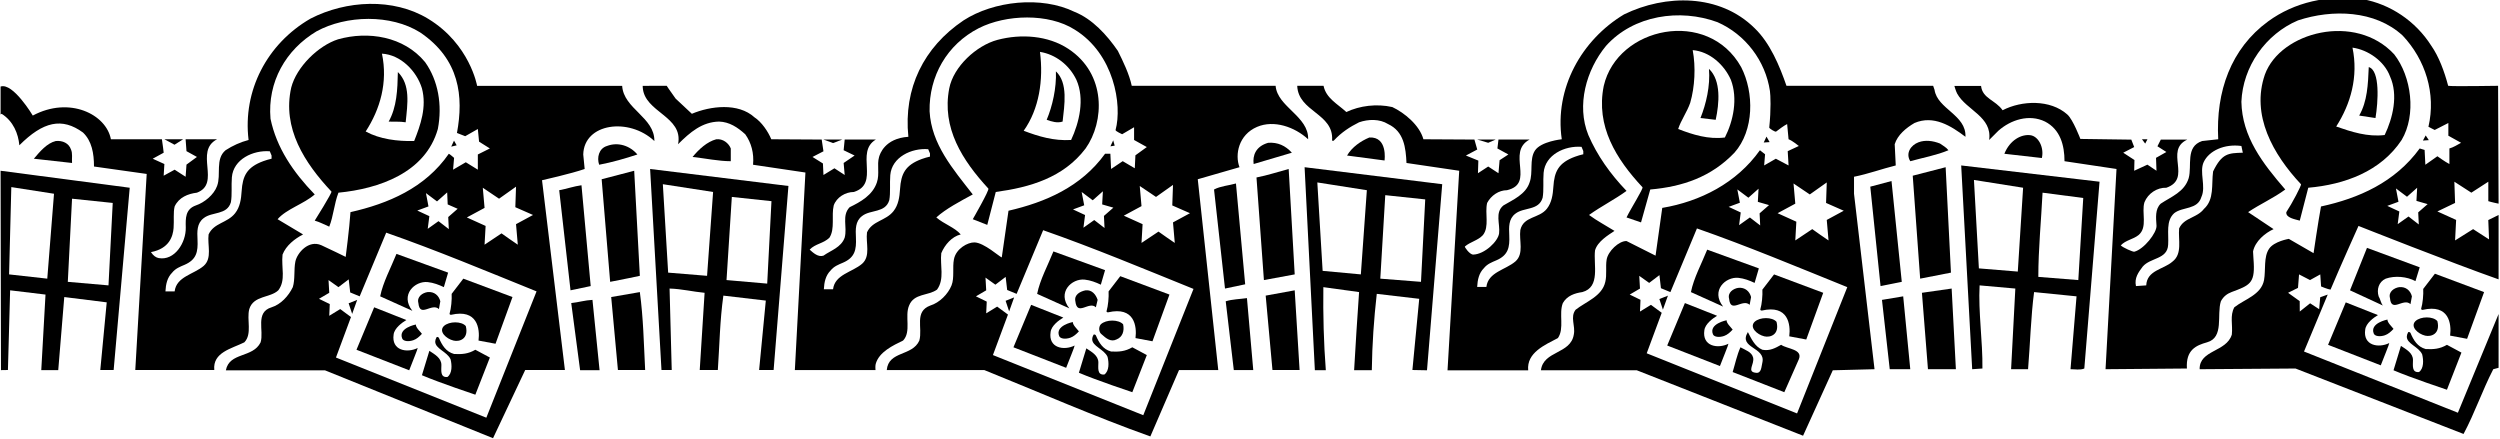 <?xml version="1.0" encoding="UTF-8"?>
<svg xmlns="http://www.w3.org/2000/svg" xmlns:xlink="http://www.w3.org/1999/xlink" width="530pt" height="93pt" viewBox="0 0 530 93" version="1.1">
<g id="surface1">
<path style=" stroke:none;fill-rule:nonzero;fill:rgb(0%,0%,0%);fill-opacity:1;" d="M 151.852 29.523 C 149.898 30.051 148.176 31.625 146.824 33.273 C 149.523 33.574 152.375 34.176 154.926 34.176 L 154.926 31.473 C 154.477 30.348 153.273 29.375 151.852 29.523 "/>
<path style=" stroke:none;fill-rule:nonzero;fill:rgb(0%,0%,0%);fill-opacity:1;" d="M 129.574 62.973 L 131 78.445 L 136.773 78.445 C 136.477 72.672 136.398 67.547 135.648 61.922 L 129.574 62.973 "/>
<path style=" stroke:none;fill-rule:nonzero;fill:rgb(0%,0%,0%);fill-opacity:1;" d="M 140.234 78.445 L 142.406 78.445 L 141.949 61.172 C 144.574 61.25 146.898 61.848 149.375 62.074 L 148.344 78.441 L 152.18 78.441 C 152.555 72.969 152.602 68.074 153.352 62.672 L 162.352 63.723 L 160.934 78.441 L 164.008 78.441 L 167.148 39.426 L 137.824 35.824 Z M 155.148 41.75 L 163.551 42.648 L 162.648 60.125 L 154.023 59.375 Z M 151.176 40.699 L 149.898 58.473 L 141.648 57.797 L 140.523 39.051 L 151.176 40.699 "/>
<path style=" stroke:none;fill-rule:nonzero;fill:rgb(0%,0%,0%);fill-opacity:1;" d="M 121.102 64.25 L 122.984 78.484 L 127.109 78.484 L 125.602 63.574 C 124.023 63.648 122.602 64.098 121.102 64.25 "/>
<path style=" stroke:none;fill-rule:nonzero;fill:rgb(0%,0%,0%);fill-opacity:1;" d="M 134.449 36.199 L 127.551 38 L 129.352 59.75 C 131.449 59.375 135.648 58.473 135.648 58.473 L 134.449 36.199 "/>
<path style=" stroke:none;fill-rule:nonzero;fill:rgb(0%,0%,0%);fill-opacity:1;" d="M 226.699 65.375 C 224.02 61.965 227.234 58.992 229.945 59.277 C 231.156 59.402 232.359 59.863 233.375 60.352 C 233.676 59.301 234.273 57.273 234.273 57.273 L 223.324 53.301 C 222.125 56.301 220.477 59.301 219.875 62.301 L 226.699 65.375 "/>
<path style=" stroke:none;fill-rule:nonzero;fill:rgb(0%,0%,0%);fill-opacity:1;" d="M 234.906 66.215 C 240.52 64.918 241.039 69.168 240.727 71.676 L 244.324 72.352 L 247.926 62.449 L 237.5 58.551 L 235.023 61.773 C 235.09 63.02 234.926 64.84 234.586 65.98 C 234.535 66.145 234.816 66.234 234.906 66.215 "/>
<path style=" stroke:none;fill-rule:nonzero;fill:rgb(0%,0%,0%);fill-opacity:1;" d="M 236.676 71.973 C 237.996 71.461 238.398 70.172 238.102 68.75 C 237.125 67.699 234.5 67.699 233.375 68.75 C 232.852 69.348 232.926 70.473 233.602 70.922 C 234.426 71.672 235.477 72.574 236.676 71.973 "/>
<path style=" stroke:none;fill-rule:nonzero;fill:rgb(0%,0%,0%);fill-opacity:1;" d="M 235.551 74.523 C 233.812 74.059 232.969 72.637 232.328 71.113 C 232.25 70.93 231.902 70.836 231.824 70.969 C 231.641 71.297 231.555 71.59 231.547 71.855 C 231.492 73.406 234.074 74.016 234.801 75.648 C 235.102 76.852 235.176 78.648 234.125 79.398 C 232.551 79.551 232.852 77.977 232.852 76.852 C 232.852 75.352 231.426 74.602 230.301 73.852 L 228.727 79.023 C 232.398 80.602 240.051 83.148 240.051 83.148 L 243.125 75.273 L 240.051 73.625 C 238.52 74.52 237.199 74.602 235.551 74.523 "/>
<path style=" stroke:none;fill-rule:nonzero;fill:rgb(0%,0%,0%);fill-opacity:1;" d="M 262.773 35.449 C 261.758 32.773 262.574 28.574 266.508 26.895 C 270.086 25.371 274.473 26.906 277.324 29.523 C 277.477 24.648 270.805 22.691 270.43 18.191 L 239.93 18.191 C 239.402 15.715 238.102 13.023 236.977 10.773 C 234.648 7.398 231.574 4.023 227.824 2.523 C 220.773 -0.926 210.648 0.199 204.273 4.324 C 195.801 10.023 191.523 18.723 192.574 29 C 187.535 29.336 186.527 32.719 186.363 33.273 C 185.871 34.949 186.52 36.875 185.898 38.676 C 185 41.375 182.449 42.801 180.125 43.926 C 178.398 45.723 179.676 48.125 179.074 50.375 C 178.324 52.473 176.148 53.074 174.574 54.199 C 173.449 54.574 172.398 53.598 171.648 52.922 C 172.852 51.648 174.574 51.648 175.852 50.375 C 177.051 48.5 176.227 45.723 176.75 43.551 C 177.352 41.824 179.227 40.699 181.023 40.699 C 186.648 38.898 181.176 32.285 185.676 29.586 L 179.074 29.586 L 178.852 31.848 L 181.176 32.973 L 178.852 34.551 L 179.074 37.098 L 176.898 35.676 L 174.574 37.098 L 174.461 34.656 L 172.25 33.273 L 174.574 32.074 L 174.199 29.586 L 163.512 29.523 C 162.836 27.875 161.449 25.848 159.949 24.875 C 156.5 21.723 150.574 22.473 146.676 24.125 L 143.227 20.898 C 141.867 19.023 141.344 18.191 141.344 18.191 L 136.25 18.199 C 136.25 18.199 136.254 18.418 136.262 18.527 C 136.59 23.852 144.926 24.617 143.75 30.574 C 146.301 28.023 148.852 25.848 152.449 25.773 C 154.625 25.848 156.352 26.973 158 28.473 C 159.273 30.273 159.875 32.449 159.648 34.926 L 170.75 36.574 L 168.508 78.461 L 185.609 78.461 C 185.609 78.461 185.527 77.629 185.645 77.176 C 186.324 74.617 189.348 73.219 191.449 72.199 C 193.25 70.324 191.75 67.023 192.727 64.773 C 193.773 62.148 196.773 62.75 198.648 61.398 C 200.301 59.148 199.25 56.223 199.551 53.672 C 200.301 51.875 201.801 50.148 203.676 49.699 C 202.398 48.199 200.148 47.523 198.5 46.098 C 200.449 44.301 203.602 42.648 206.227 41.223 C 202.023 35.824 197.449 30.574 197.074 23.598 C 196.926 16.176 200.75 9.426 207.5 5.973 C 213.273 3.051 222.273 2.75 227.824 6.273 C 236.199 11.418 237.938 22.262 236.5 27.562 C 236.434 27.801 237.895 28.457 237.895 28.457 L 240.426 26.973 L 240.426 29.676 L 243.125 31.176 L 240.707 32.926 L 240.574 35.676 L 238.016 34.168 L 235.551 35.824 L 235.398 32.598 L 234.273 32.598 C 229.176 39.648 221.602 42.875 213.801 44.676 L 212.375 54.574 C 211.91 54.461 208.621 51.438 206.586 51.391 C 205.176 51.355 202.691 52.688 202.238 54.953 C 201.887 56.707 202.367 58.898 201.727 60.5 C 200.977 62.375 199.176 64.172 197.227 64.773 C 193.773 66.047 195.648 69.5 194.898 72.199 C 193.398 75.574 188.367 74.336 187.992 78.461 L 208.691 78.461 C 220.242 83.113 232.25 88.398 243.875 92.523 L 249.949 78.457 L 258.273 78.457 L 253.926 38 Z M 197.156 32.527 L 197.156 33.203 C 196.578 33.332 195.988 33.5 195.41 33.711 C 191.863 35.016 191.016 36.895 190.809 40.086 C 190.699 41.785 190.461 43.441 189.43 44.754 C 187.781 46.852 184.93 46.777 183.805 49.254 C 183.508 51.504 184.633 54.277 182.758 55.926 C 180.656 57.727 176.98 58.176 176.605 61.328 L 174.656 61.328 C 174.73 59.828 175.031 58.402 176.082 57.352 C 176.793 56.453 177.77 56.094 178.707 55.691 C 181.246 54.602 181.574 52.934 181.457 50.383 C 181.379 48.648 181.289 46.91 182.758 45.801 C 184.555 44.379 187.707 45.203 188.531 42.426 C 188.816 40.859 188.594 38.914 188.738 37.133 C 189.055 33.297 193.254 31.344 196.781 31.629 Z M 242 43.699 L 241.625 39.426 L 245.074 41.75 L 248.676 39.199 L 248.523 43.551 L 252.273 45.199 L 248.676 47.148 L 249.051 51.5 C 247.852 50.672 246.727 49.922 245.602 49.098 L 242 51.5 L 242.227 47.523 L 238.25 45.723 Z M 229.312 40.699 L 231.66 42.461 L 233.812 40.551 L 233.66 43.336 L 236.035 44.023 L 234.035 45.773 L 234.16 48.336 L 231.977 46.648 L 229.688 48.273 L 230.035 45.586 L 227.477 44.398 L 229.852 43.523 Z M 242.375 88.023 L 210.5 75.273 C 211.398 72.801 213.688 66.688 213.688 66.688 L 211.398 65 L 209.074 66.426 L 209.188 63.938 L 206.898 62.824 L 209.074 61.551 L 208.926 58.852 L 211.023 60.352 L 213.199 58.699 L 213.52 61.473 L 215.523 62.301 L 221.148 48.801 C 231.875 52.551 242.449 56.977 253.023 61.25 L 242.375 88.023 "/>
<path style=" stroke:none;fill-rule:nonzero;fill:rgb(0%,0%,0%);fill-opacity:1;" d="M 222.727 70.398 C 222.875 69.051 224.523 67.852 225.426 67.324 L 218.602 64.625 L 214.852 73.625 L 226.023 77.977 C 226.625 76.398 227.855 73.438 227.824 73.25 C 225.559 74.383 222.215 73.793 222.727 70.398 "/>
<path style=" stroke:none;fill-rule:nonzero;fill:rgb(0%,0%,0%);fill-opacity:1;" d="M 123.273 39.273 C 121.625 39.5 120.199 40.023 118.551 40.324 L 120.949 61.547 L 125.227 60.648 L 123.273 39.273 "/>
<path style=" stroke:none;fill-rule:nonzero;fill:rgb(0%,0%,0%);fill-opacity:1;" d="M 213.188 63.77 L 213.938 66.02 L 215 63.051 L 213.188 63.77 "/>
<path style=" stroke:none;fill-rule:nonzero;fill:rgb(0%,0%,0%);fill-opacity:1;" d="M 232.324 65.148 L 232.699 63.574 C 232.324 62.449 231.5 61.398 230.148 61.547 C 229.023 61.773 227.676 62.449 227.977 63.875 C 228.352 67.172 230.898 63.723 232.324 65.148 "/>
<path style=" stroke:none;fill-rule:nonzero;fill:rgb(0%,0%,0%);fill-opacity:1;" d="M 227.438 68.27 C 227.438 68.27 223.625 69.008 224.547 71.246 C 224.785 71.836 225.887 71.949 226.906 71.598 C 227.598 71.359 228.176 70.844 228.727 70.25 C 228.273 69.648 227.438 68.945 227.438 68.27 "/>
<path style=" stroke:none;fill-rule:nonzero;fill:rgb(0%,0%,0%);fill-opacity:1;" d="M 96.273 75.047 C 94.539 74.582 93.695 73.16 93.051 71.641 C 92.973 71.453 92.625 71.359 92.551 71.492 C 92.367 71.824 92.281 72.113 92.27 72.379 C 92.215 73.934 94.797 74.539 95.523 76.172 C 95.824 77.375 95.898 79.172 94.848 79.922 C 93.273 80.074 93.574 78.5 93.574 77.375 C 93.574 75.875 92.148 75.125 91.023 74.375 L 89.449 79.547 C 93.125 81.125 100.773 83.676 100.773 83.676 L 103.852 75.797 L 100.773 74.148 C 99.246 75.047 97.926 75.125 96.273 75.047 "/>
<path style=" stroke:none;fill-rule:nonzero;fill:rgb(0%,0%,0%);fill-opacity:1;" d="M 15.051 31.699 C 14.598 30.348 13.25 29.75 11.824 29.898 C 9.949 30.348 8.449 32.148 7.176 33.648 L 15.273 34.551 C 15.199 33.574 15.426 32.523 15.051 31.699 "/>
<path style=" stroke:none;fill-rule:nonzero;fill:rgb(0%,0%,0%);fill-opacity:1;" d="M 73.91 64.297 L 74.66 66.547 L 75.723 63.574 L 73.91 64.297 "/>
<path style=" stroke:none;fill-rule:nonzero;fill:rgb(0%,0%,0%);fill-opacity:1;" d="M 0.207 78.465 L 1.68 78.441 L 2.148 61.547 L 9.648 62.449 L 8.75 78.465 L 12.348 78.465 L 13.625 62.973 L 22.625 64.098 L 21.262 78.441 L 24.094 78.441 L 27.5 39.801 L 0.125 36.199 Z M 15.273 42.125 L 23.898 43.023 L 23 60.5 L 14.375 59.75 Z M 2.398 39.664 L 11.449 41.074 L 10.023 59.074 L 1.926 58.172 L 2.398 39.664 "/>
<path style=" stroke:none;fill-rule:nonzero;fill:rgb(0%,0%,0%);fill-opacity:1;" d="M 128.676 30.949 C 126.949 31.473 126.5 33.426 127.023 34.926 C 129.801 34.398 132.648 33.574 135.125 32.75 C 133.551 30.875 131 30.051 128.676 30.949 "/>
<path style=" stroke:none;fill-rule:nonzero;fill:rgb(0%,0%,0%);fill-opacity:1;" d="M 178.551 29.586 L 174.574 29.586 L 176.617 30.332 L 178.551 29.586 "/>
<path style=" stroke:none;fill-rule:nonzero;fill:rgb(0%,0%,0%);fill-opacity:1;" d="M 317.074 29.586 L 313.176 29.586 L 315.5 30.273 L 317.074 29.586 "/>
<path style=" stroke:none;fill-rule:nonzero;fill:rgb(0%,0%,0%);fill-opacity:1;" d="M 455.262 29.523 L 454.094 29.523 L 454.781 30.441 L 455.262 29.523 "/>
<path style=" stroke:none;fill-rule:nonzero;fill:rgb(0%,0%,0%);fill-opacity:1;" d="M 38.824 29.523 L 34.848 29.523 L 36.996 30.684 L 38.824 29.523 "/>
<path style=" stroke:none;fill-rule:nonzero;fill:rgb(0%,0%,0%);fill-opacity:1;" d="M 83.449 70.922 C 83.598 69.574 85.25 68.375 86.148 67.848 L 79.324 65.148 L 75.574 74.148 L 86.75 78.5 C 87.348 76.922 88.578 73.961 88.551 73.773 C 86.285 74.906 82.941 74.316 83.449 70.922 "/>
<path style=" stroke:none;fill-rule:nonzero;fill:rgb(0%,0%,0%);fill-opacity:1;" d="M 82.398 25.773 C 83.598 25.848 84.66 25.711 86 25.926 C 86.41 21.961 87.051 17.973 84.348 15.273 C 84.273 19.023 84.125 22.699 82.398 25.773 "/>
<path style=" stroke:none;fill-rule:nonzero;fill:rgb(0%,0%,0%);fill-opacity:1;" d="M 123.949 35.824 L 123.648 32.75 C 123.812 26.105 133.348 24.828 138.727 29.898 C 138.801 24.875 132.199 23.074 131.898 18.199 L 101.148 18.199 C 101.148 18.199 99.613 9.367 90.793 3.996 C 83.379 -0.516 73.379 0.059 65.824 3.949 C 56.598 9.273 51.426 19.25 52.699 29.676 C 50.973 30.125 49.324 30.875 47.824 31.848 C 45.574 33.723 46.926 37.023 46.023 39.426 C 45.348 41.301 43.324 42.949 41.523 43.551 C 39.285 44.34 39.336 46.262 39.383 48.215 C 39.465 51.477 36.988 55.309 33.656 54.715 C 33.082 54.613 32.523 54.238 32 53.449 C 35.91 52.711 36.664 50.074 36.801 48.348 C 36.926 46.773 36.703 45.027 37.023 43.773 C 37.926 41.824 39.875 41.074 41.75 40.848 C 46.926 38.898 41.074 32.074 46.023 29.523 L 39.348 29.523 L 39.535 32.047 L 41.75 33.273 L 39.535 34.898 L 39.348 37.473 L 37.023 35.973 L 34.699 37.25 L 34.848 34.773 L 32.375 33.648 L 34.699 32.375 C 34.699 32.375 34.473 30.348 34.324 29.523 L 23.512 29.523 C 22.52 24.223 14.719 20.344 6.949 24.5 C 6.949 24.5 2.75 17.449 0.125 18.348 L 0.125 24.273 L 0.348 24.125 C 2.824 25.699 3.875 28.324 4.102 30.801 C 9.145 25.754 13.145 24.844 17.598 28.098 C 19.473 29.898 19.926 32.523 19.926 35.301 L 31.098 36.875 L 28.68 78.441 L 45.43 78.441 C 45.055 74.691 49.098 73.922 51.801 72.574 C 53.523 70.773 52.25 67.773 52.848 65.523 C 53.75 62.598 57.273 63.199 59 61.547 C 60.648 59.375 59.598 56.75 59.898 53.973 C 60.648 52.023 62.523 50.598 64.25 49.699 L 58.848 46.473 C 60.723 44.301 64.398 43.25 66.723 41.223 C 62.148 36.5 58.625 31.324 57.348 25.176 C 56.676 17.375 60.574 10.551 67.098 6.648 C 73.398 3.199 82.848 2.973 89.074 6.875 C 97.469 12.555 98.312 20.461 96.875 28.188 L 98.625 28.875 L 101.301 27.348 L 101.562 30.031 L 103.852 31.473 L 101.301 32.75 L 101.301 35.973 L 98.75 34.398 L 96.051 35.973 L 96.266 33.469 C 96.266 33.469 95.312 32.625 95.148 32.598 C 90.125 39.875 82.25 43.176 74.301 44.973 C 74.074 48.426 73.285 54.461 73.285 54.461 C 73.285 54.461 69.703 52.695 68.133 51.992 C 65.414 50.777 62.988 53.633 62.617 55.453 C 62.27 57.168 62.59 59.242 62.074 60.875 C 61.176 62.75 59.523 64.547 57.574 65.148 C 54.051 66.199 56 70.098 55.25 72.574 C 53.598 75.949 48.633 74.605 47.883 78.504 L 68.883 78.504 L 104.523 92.898 L 111.344 78.441 L 119.762 78.441 L 114.91 38.211 C 114.91 38.211 121.176 36.801 123.949 35.824 Z M 57.574 32.973 L 57.574 33.648 C 56.996 33.781 56.406 33.949 55.832 34.16 C 52.281 35.461 51.434 37.344 51.227 40.531 C 51.121 42.23 50.879 43.891 49.848 45.199 C 48.199 47.301 45.348 47.223 44.223 49.699 C 43.926 51.949 45.051 54.723 43.176 56.375 C 41.074 58.172 37.398 58.625 37.023 61.773 L 35.074 61.773 C 35.148 60.273 35.449 58.848 36.5 57.797 C 37.211 56.898 38.188 56.543 39.125 56.141 C 41.664 55.047 41.992 53.383 41.875 50.832 C 41.793 49.098 41.711 47.359 43.176 46.25 C 44.973 44.824 48.125 45.648 48.949 42.875 C 49.234 41.305 49.012 39.363 49.156 37.582 C 49.473 33.746 53.672 31.793 57.199 32.074 Z M 102.727 44.074 L 102.352 39.801 L 105.801 42.125 L 109.398 39.574 L 109.25 43.926 L 113 45.574 L 109.398 47.523 L 109.773 51.875 C 108.574 51.047 107.449 50.297 106.324 49.473 L 102.727 51.875 L 102.949 47.898 L 98.973 46.098 Z M 90.301 40.938 L 92.648 42.699 L 94.801 40.789 L 94.91 43.336 L 97.023 44.262 L 95.023 46.012 L 95.148 48.574 L 92.961 46.887 L 90.676 48.512 L 91.023 45.824 L 88.461 44.637 L 90.836 43.762 Z M 103.102 88.551 L 71.223 75.797 C 72.125 73.324 74.41 67.211 74.41 67.211 L 72.125 65.523 L 69.801 66.949 L 69.91 64.461 L 67.625 63.348 L 69.801 62.074 L 69.648 59.375 L 71.75 60.875 L 73.926 59.223 L 74.242 61.996 L 76.25 62.824 L 81.875 49.324 C 92.598 53.074 103.176 57.5 113.75 61.773 L 103.102 88.551 "/>
<path style=" stroke:none;fill-rule:nonzero;fill:rgb(0%,0%,0%);fill-opacity:1;" d="M 96.25 29.812 L 95.66 31.086 L 96.812 30.812 L 96.25 29.812 "/>
<path style=" stroke:none;fill-rule:nonzero;fill:rgb(0%,0%,0%);fill-opacity:1;" d="M 71.75 40.848 C 80.301 40.023 90.199 36.648 92.824 27.348 C 93.801 22.25 92.898 17.074 90.125 13.176 C 85.625 7.699 78.035 6.535 71.66 8.336 C 67.461 9.688 62.871 14.195 61.746 18.547 C 59.785 27.176 64.59 34.574 70.266 40.613 C 70.461 40.816 66.723 46.773 66.723 46.773 C 67.773 47.074 68.75 47.598 69.801 48.051 C 70.699 45.801 70.848 43.176 71.75 40.848 Z M 80.973 11.375 C 84.949 11.598 88.324 15.051 89.449 18.723 C 90.5 22.699 89.148 26.523 87.801 29.898 C 84.273 29.973 80.523 29.523 77.523 27.875 C 80.598 23.148 82.25 17.449 80.973 11.375 "/>
<path style=" stroke:none;fill-rule:nonzero;fill:rgb(0%,0%,0%);fill-opacity:1;" d="M 88.16 68.797 C 88.16 68.797 84.352 69.531 85.27 71.77 C 85.512 72.359 86.613 72.477 87.633 72.121 C 88.324 71.883 88.898 71.371 89.449 70.773 C 89 70.172 88.16 69.469 88.16 68.797 "/>
<path style=" stroke:none;fill-rule:nonzero;fill:rgb(0%,0%,0%);fill-opacity:1;" d="M 93.051 65.523 L 93.348 63.875 C 93.051 62.672 92.074 61.773 90.648 61.922 C 89.598 62.074 88.324 62.898 88.699 64.25 C 89 67.473 91.551 64.098 93.051 65.523 "/>
<path style=" stroke:none;fill-rule:nonzero;fill:rgb(0%,0%,0%);fill-opacity:1;" d="M 221.898 25.398 C 222.949 25.773 224.148 26.148 225.273 25.773 C 225.648 22.324 226.477 17.598 223.852 15.125 C 224 18.648 223.102 22.551 221.898 25.398 "/>
<path style=" stroke:none;fill-rule:nonzero;fill:rgb(0%,0%,0%);fill-opacity:1;" d="M 98.75 69.125 C 97.848 68.074 95.223 68.074 94.098 69.125 C 92.941 70.281 94.594 71.832 96.164 72.207 C 97.422 72.508 99.43 71.844 98.75 69.125 "/>
<path style=" stroke:none;fill-rule:nonzero;fill:rgb(0%,0%,0%);fill-opacity:1;" d="M 87.426 65.898 C 84.742 62.488 87.961 59.516 90.668 59.801 C 91.883 59.926 93.082 60.387 94.098 60.875 C 94.398 59.824 95 57.797 95 57.797 L 84.051 53.824 C 82.848 56.824 81.199 59.824 80.598 62.824 L 87.426 65.898 "/>
<path style=" stroke:none;fill-rule:nonzero;fill:rgb(0%,0%,0%);fill-opacity:1;" d="M 95.629 66.738 C 101.242 65.441 101.762 69.695 101.449 72.199 L 105.051 72.875 L 108.648 62.973 L 98.223 59.074 L 95.75 62.297 C 95.816 63.547 95.652 65.363 95.309 66.504 C 95.258 66.668 95.543 66.758 95.629 66.738 "/>
<path style=" stroke:none;fill-rule:nonzero;fill:rgb(0%,0%,0%);fill-opacity:1;" d="M 351.785 63.395 L 352.535 65.645 L 353.602 62.676 L 351.785 63.395 "/>
<path style=" stroke:none;fill-rule:nonzero;fill:rgb(0%,0%,0%);fill-opacity:1;" d="M 418.102 78.273 L 420.273 78.125 C 420.352 72.348 419.375 66.125 419.676 60.5 L 427.25 61.172 L 426.352 78.273 L 429.949 78.273 C 430.398 72.875 430.551 67.023 431.227 61.922 L 440.227 62.824 L 438.949 78.273 C 439.926 78.273 440.977 78.5 441.875 78.125 L 445.102 38.523 L 415.773 35.074 Z M 433.023 40.848 L 441.648 41.973 L 440.602 59.375 L 432.125 58.699 C 432.125 52.848 432.727 46.773 433.023 40.848 Z M 428.898 39.801 L 427.773 57.574 L 419.523 56.898 L 418.477 38.148 L 428.898 39.801 "/>
<path style=" stroke:none;fill-rule:nonzero;fill:rgb(0%,0%,0%);fill-opacity:1;" d="M 527.676 50.75 L 524.301 48.574 L 520.477 50.973 L 520.699 46.625 L 516.727 44.824 L 520.477 43.023 L 520.324 38.523 L 523.926 40.848 L 527.523 38.523 L 527.523 42.648 C 528.199 42.875 529.699 43.176 529.699 43.176 L 529.594 18.191 C 529.594 18.191 519.75 18.352 519.012 18.191 C 518.199 15.109 517.023 11.973 515.449 9.723 C 512.074 4.398 506.676 0.875 500.898 -0.176 C 493.492 -1.145 486.395 0.48 480.863 4.52 C 472.949 10.297 469.727 19.387 470.262 29.523 L 466.852 29.898 C 463.25 31.098 464.75 35.074 464 37.773 C 463.102 40.699 460.324 41.676 458.074 43.176 C 456.84 44.355 457.074 46.168 457.18 47.855 C 457.27 49.34 454.508 52.855 452.477 53.363 C 452.188 53.438 450.086 52.508 449.602 52.023 C 450.648 50.898 452.227 50.75 453.352 49.848 C 455.375 48.199 453.949 45.051 454.625 42.875 C 455.375 41 457.324 39.723 459.273 39.801 C 464.824 37.848 458.742 31.93 463.691 29.602 L 458.09 29.602 L 457.375 31.012 L 459.273 32.223 L 457.078 33.461 L 457.176 36.199 L 455.25 34.906 L 452.449 36.199 L 452.504 33.926 L 450.125 32.375 L 452.449 31.176 L 451.84 29.602 L 441.039 29.453 C 441.039 29.453 439.477 25.324 438.273 24.273 C 434.676 21.051 428.602 21.273 424.551 23.375 C 423.051 21.199 420.281 20.914 419.984 18.215 L 414.328 18.215 C 414.328 18.215 414.633 19.332 414.938 19.879 C 416.898 23.379 422.395 24.738 421.699 29.676 L 423.648 27.723 C 426.273 25.398 430.176 24.125 433.551 25.773 C 436.773 27.426 437.676 30.801 437.676 34.176 L 448.699 35.824 L 446.375 78.273 L 463.625 78.125 C 463.367 74.168 465.586 73.215 467.895 72.57 C 471.562 71.543 469.91 66.754 470.824 63.875 C 471.367 62.832 472.188 62.254 473.117 61.906 C 476.871 60.508 478.016 60.086 477.797 55.801 C 477.754 54.93 477.672 54.066 477.648 53.297 C 478.102 51.125 480.199 49.398 482 48.574 L 476.602 44.973 C 479.148 43.25 481.926 42.051 484.477 40.176 C 479.676 34.625 475.324 29 475.176 21.574 C 475.477 14.148 480.273 7.25 487.176 4.324 C 494.449 1.926 503.523 2.148 509.375 7.551 C 514.176 12.648 516.477 19.828 514.828 26.879 L 516.156 27.555 L 519.051 26.074 L 519.051 28.773 L 521.75 30.273 C 520.926 30.723 520.102 31.25 519.273 31.473 L 519.273 34.773 C 518.375 34.324 516.727 33.125 516.727 33.125 L 514.176 34.926 L 514.016 31.789 L 512.977 31.473 C 507.727 38.676 500 42.051 492.051 43.773 C 491.449 47 490.477 53.672 490.477 53.672 L 485.23 50.641 C 485.23 50.641 482.121 51.152 481.055 52.723 C 479.848 54.496 480.363 57.207 479.977 59.375 C 479.375 62.523 475.852 63.422 473.676 65.148 C 472.699 66.949 473.375 68.824 473.148 70.922 C 472.023 74.672 466.25 74.148 466.324 78.273 L 486.648 78.125 L 522.273 92 C 524.676 87.5 526.25 82.773 528.574 78.273 L 529.699 77.973 L 529.699 66.574 L 521.074 87.5 L 488.449 74.523 L 493.477 62.449 L 491.887 63.016 L 491.66 65.547 L 489.746 64.297 L 487.551 66.047 L 487.539 63.844 L 485.074 62.074 L 487.176 61.023 L 487.398 58.172 L 489.727 59.375 L 491.898 58.172 L 492.07 60.727 C 492.07 60.727 493.512 61.344 494.074 61.398 C 495.949 56.898 500 47.898 500 47.898 C 500 47.898 519.875 55.773 529.699 59.223 L 529.699 45.574 L 527.516 46.652 Z M 475.477 32.375 C 472.41 32.461 471.055 32.477 469.176 36.348 C 468.801 39.125 469.477 42.273 467.227 44.301 C 465.727 46.25 463.023 46.098 461.977 48.426 C 461.75 50.824 462.727 53.824 460.551 55.473 C 458.676 57.125 455.148 57.273 455 60.5 L 452.824 60.648 C 452.449 58.922 453.352 57.723 454.25 56.523 C 455.898 54.574 459.5 55.023 459.648 51.875 C 459.801 49.473 459.125 46.848 460.926 45.199 C 462.727 43.773 465.875 44.523 466.699 41.75 C 467.719 39.535 466.203 36.461 467.188 34.355 C 468.316 31.945 471.594 30.453 475.176 30.949 Z M 512.785 47.586 L 510.602 45.898 L 508.312 47.523 L 508.66 44.836 L 506.102 43.648 L 508.477 42.773 L 507.938 39.949 L 510.285 41.711 L 512.438 39.801 L 512.285 42.586 L 514.66 43.273 L 512.66 45.023 L 512.785 47.586 "/>
<path style=" stroke:none;fill-rule:nonzero;fill:rgb(0%,0%,0%);fill-opacity:1;" d="M 430.449 28.664 C 428.57 28.41 426.102 29.66 424.926 32.598 L 432.875 33.5 C 433.391 31.262 432.145 28.895 430.449 28.664 "/>
<path style=" stroke:none;fill-rule:nonzero;fill:rgb(0%,0%,0%);fill-opacity:1;" d="M 411.273 30.426 C 409.773 29.836 408.152 29.629 406.723 30.164 C 405.102 30.77 403.93 32.473 404.977 34.176 C 407.676 33.426 410.602 32.898 413.074 31.848 C 412.551 31.176 411.875 30.875 411.273 30.426 "/>
<path style=" stroke:none;fill-rule:nonzero;fill:rgb(0%,0%,0%);fill-opacity:1;" d="M 398.977 63.574 L 400.625 78.273 C 401.824 78.273 403.477 78.273 404.977 78.273 L 403.477 62.824 L 398.977 63.574 "/>
<path style=" stroke:none;fill-rule:nonzero;fill:rgb(0%,0%,0%);fill-opacity:1;" d="M 412.477 35.449 C 410.148 36.051 405.5 37.25 405.5 37.25 C 405.5 37.25 406.551 51.797 407.074 59.074 L 413.602 57.797 L 412.477 35.449 "/>
<path style=" stroke:none;fill-rule:nonzero;fill:rgb(0%,0%,0%);fill-opacity:1;" d="M 407.449 62.074 L 408.727 78.273 L 414.648 78.273 L 413.75 61.172 L 407.449 62.074 "/>
<path style=" stroke:none;fill-rule:nonzero;fill:rgb(0%,0%,0%);fill-opacity:1;" d="M 526.625 61.926 L 516.199 58.027 L 513.723 61.25 C 513.789 62.496 513.625 64.316 513.281 65.457 C 513.234 65.621 513.516 65.711 513.605 65.691 C 519.219 64.395 519.738 68.645 519.426 71.152 L 523.023 71.828 L 526.625 61.926 "/>
<path style=" stroke:none;fill-rule:nonzero;fill:rgb(0%,0%,0%);fill-opacity:1;" d="M 498.199 61.547 L 505.176 64.773 C 504.727 64.25 504.648 63.422 504.273 62.824 C 503.824 61.398 504.273 59.75 505.773 59.074 C 507.727 58.398 510.273 58.625 512.074 59.598 L 512.977 56.672 L 501.801 52.547 L 498.199 61.547 "/>
<path style=" stroke:none;fill-rule:nonzero;fill:rgb(0%,0%,0%);fill-opacity:1;" d="M 401 38.375 L 396.5 39.574 L 398.676 60.648 L 403.176 59.75 L 401 38.375 "/>
<path style=" stroke:none;fill-rule:nonzero;fill:rgb(0%,0%,0%);fill-opacity:1;" d="M 487.551 46.773 L 489.352 39.801 C 497.074 39.125 504.727 36.348 509.148 29.676 C 512.301 24.348 511.25 16.25 507.574 11.523 C 499.363 2.629 483.465 6.742 480.16 15.797 C 477.172 24.41 481.887 32.742 487.809 39.059 C 487.973 39.23 485.898 43.176 484.699 44.973 C 484.551 46.176 486.5 46.473 487.551 46.773 Z M 498.727 10.098 C 502.023 10.551 505.477 12.949 506.676 16.176 C 508.477 20.148 507.273 25.023 505.551 28.625 C 501.949 29.074 498.5 27.949 495.273 26.824 C 498.352 22.023 500 16.25 498.727 10.098 "/>
<path style=" stroke:none;fill-rule:nonzero;fill:rgb(0%,0%,0%);fill-opacity:1;" d="M 514.246 28.711 L 513.66 29.797 L 514.91 29.711 L 514.246 28.711 "/>
<path style=" stroke:none;fill-rule:nonzero;fill:rgb(0%,0%,0%);fill-opacity:1;" d="M 502.176 14.223 C 502.023 17.898 501.875 21.5 500.148 24.5 L 503.602 25.023 C 504.164 21.645 504.609 14.918 502.176 14.223 "/>
<path style=" stroke:none;fill-rule:nonzero;fill:rgb(0%,0%,0%);fill-opacity:1;" d="M 514.137 71.156 C 515.398 71.457 517.402 70.793 516.723 68.078 C 515.824 67.027 513.199 67.027 512.074 68.078 C 510.914 69.234 512.566 70.781 514.137 71.156 "/>
<path style=" stroke:none;fill-rule:nonzero;fill:rgb(0%,0%,0%);fill-opacity:1;" d="M 508.625 60.875 C 507.574 61.027 506.301 61.852 506.676 63.203 C 506.973 66.426 509.523 63.051 511.023 64.477 L 511.324 62.828 C 511.023 61.625 510.051 60.727 508.625 60.875 "/>
<path style=" stroke:none;fill-rule:nonzero;fill:rgb(0%,0%,0%);fill-opacity:1;" d="M 507.426 69.727 C 506.973 69.125 506.137 68.422 506.137 67.746 C 506.137 67.746 502.324 68.484 503.242 70.723 C 503.484 71.309 504.59 71.426 505.605 71.074 C 506.297 70.832 506.875 70.32 507.426 69.727 "/>
<path style=" stroke:none;fill-rule:nonzero;fill:rgb(0%,0%,0%);fill-opacity:1;" d="M 521.824 74.75 L 518.75 73.102 C 517.219 73.996 515.898 74.078 514.25 74 C 512.512 73.531 511.668 72.113 511.027 70.59 C 510.949 70.402 510.602 70.312 510.523 70.445 C 510.34 70.773 510.254 71.066 510.246 71.332 C 510.191 72.883 512.773 73.492 513.5 75.125 C 513.801 76.328 513.875 78.125 512.824 78.875 C 511.25 79.027 511.551 77.453 511.551 76.328 C 511.551 74.828 510.125 74.078 509 73.328 L 507.426 78.5 C 511.098 80.078 518.75 82.625 518.75 82.625 L 521.824 74.75 "/>
<path style=" stroke:none;fill-rule:nonzero;fill:rgb(0%,0%,0%);fill-opacity:1;" d="M 493.551 73.102 L 504.723 77.453 C 505.324 75.875 506.555 72.914 506.523 72.727 C 504.258 73.855 500.914 73.27 501.426 69.875 C 501.574 68.527 503.223 67.328 504.125 66.801 L 497.301 64.102 L 493.551 73.102 "/>
<path style=" stroke:none;fill-rule:nonzero;fill:rgb(0%,0%,0%);fill-opacity:1;" d="M 273.199 35.824 C 270.949 36.426 268.699 37.176 266.375 37.625 L 267.949 59.375 L 274.477 58.172 L 273.199 35.824 "/>
<path style=" stroke:none;fill-rule:nonzero;fill:rgb(0%,0%,0%);fill-opacity:1;" d="M 268.324 62.672 L 269.762 78.441 L 275.512 78.441 L 274.477 61.547 C 272.375 61.922 270.352 62.297 268.324 62.672 "/>
<path style=" stroke:none;fill-rule:nonzero;fill:rgb(0%,0%,0%);fill-opacity:1;" d="M 290.301 29.148 C 288.5 29.898 286.625 31.176 285.574 32.973 L 293.523 34.023 C 293.523 34.023 294.246 28.93 290.301 29.148 "/>
<path style=" stroke:none;fill-rule:nonzero;fill:rgb(0%,0%,0%);fill-opacity:1;" d="M 278.75 78.484 L 281.074 78.484 C 280.625 72.707 280.477 66.648 280.551 60.875 L 288.125 61.922 C 287.75 67.473 287.375 72.934 287.074 78.484 L 290.824 78.484 C 290.898 72.934 291.273 67.625 291.875 62.297 L 300.875 63.348 L 299.43 78.441 L 302.523 78.5 L 305.75 39.051 L 276.574 35.449 Z M 293.676 41.375 L 302.148 42.273 L 301.25 59.75 L 292.625 59.074 Z M 289.773 40.324 L 288.5 58.172 L 280.398 57.422 L 279.273 38.676 L 289.773 40.324 "/>
<path style=" stroke:none;fill-rule:nonzero;fill:rgb(0%,0%,0%);fill-opacity:1;" d="M 268.852 30.273 C 266.16 31.043 265.539 33.016 265.773 34.773 L 273.875 32.375 C 272.523 30.875 270.875 30.125 268.852 30.273 "/>
<path style=" stroke:none;fill-rule:nonzero;fill:rgb(0%,0%,0%);fill-opacity:1;" d="M 236 29.75 L 235.41 31.023 L 236.312 30.875 L 236 29.75 "/>
<path style=" stroke:none;fill-rule:nonzero;fill:rgb(0%,0%,0%);fill-opacity:1;" d="M 209.301 47.676 L 211.102 40.699 C 218.301 39.723 225.426 37.699 230.148 31.473 C 234.16 25.809 234.59 15.684 226.484 10.352 C 222.188 7.52 216.461 7.133 211.477 8.449 C 206.977 9.648 202.145 14.137 201.246 18.711 C 199.602 27.148 204.047 34.027 209.531 39.977 C 209.805 40.27 206.227 46.473 206.227 46.473 Z M 220.477 11 C 223.773 11.523 226.699 13.773 228.199 16.926 C 230 20.973 228.801 26 227.074 29.676 C 223.398 29.898 220.176 28.926 217.023 27.723 C 220.324 23.074 221.227 16.926 220.477 11 "/>
<path style=" stroke:none;fill-rule:nonzero;fill:rgb(0%,0%,0%);fill-opacity:1;" d="M 259.852 63.875 L 261.566 78.457 L 265.691 78.457 L 264.352 63.199 C 262.852 63.422 261.273 63.422 259.852 63.875 "/>
<path style=" stroke:none;fill-rule:nonzero;fill:rgb(0%,0%,0%);fill-opacity:1;" d="M 262.023 38.898 C 260.449 39.348 258.801 39.426 257.375 40.176 L 259.699 61.172 L 263.977 60.273 L 262.023 38.898 "/>
<path style=" stroke:none;fill-rule:nonzero;fill:rgb(0%,0%,0%);fill-opacity:1;" d="M 374.496 28.961 L 373.91 30.211 L 375.16 30.129 L 374.496 28.961 "/>
<path style=" stroke:none;fill-rule:nonzero;fill:rgb(0%,0%,0%);fill-opacity:1;" d="M 365.301 65 C 362.617 61.59 365.836 58.617 368.547 58.902 C 369.758 59.027 370.957 59.488 371.977 59.977 C 372.273 58.926 372.875 56.898 372.875 56.898 L 361.926 52.926 C 360.727 55.926 359.074 58.926 358.477 61.926 L 365.301 65 "/>
<path style=" stroke:none;fill-rule:nonzero;fill:rgb(0%,0%,0%);fill-opacity:1;" d="M 360.5 25.023 L 363.727 25.398 C 364.477 21.949 364.926 17.074 362.301 14.598 C 362.602 18.199 361.699 22.023 360.5 25.023 "/>
<path style=" stroke:none;fill-rule:nonzero;fill:rgb(0%,0%,0%);fill-opacity:1;" d="M 393.051 37.473 C 396.051 36.875 398.898 35.824 401.898 35.074 L 401.676 30.574 C 402.273 28.625 404.074 27.125 405.875 26.074 C 409.926 24.348 413.602 26.676 416.676 29 C 416.887 24.359 410.719 23.117 410.121 19.039 L 409.828 18.195 L 378.734 18.195 C 377.309 14.07 375.273 9.125 371.977 5.973 C 364.551 -1.375 353.074 -1.227 344.301 3.051 C 335.301 8.449 329.52 18.723 331.094 29.523 C 331.094 29.523 326.684 29.969 325.41 31.914 C 324.184 33.785 325.062 36.574 324.273 38.676 C 323.449 41.223 320.75 42.348 318.727 43.551 C 316.867 45.07 318.051 47.473 317.809 49.465 C 317.602 51.156 314.754 53.902 312.328 53.973 C 311.574 53.992 310.445 52.352 310.551 52.262 C 311.723 51.242 313.27 51.023 314.375 49.848 C 315.801 48.051 314.75 45.199 315.273 43.023 C 316.102 41.449 317.75 40.324 319.477 40.324 C 325.551 38.898 319.25 32.285 324.273 29.586 L 317.676 29.586 L 317.449 31.473 L 319.773 32.75 L 317.914 33.965 L 317.676 36.723 L 315.5 35.301 L 313.324 36.723 L 313.41 34.047 L 310.773 32.973 L 313.176 31.699 L 312.574 29.586 L 301.762 29.523 C 300.938 26.523 297.727 23.898 295.176 22.699 C 291.875 21.949 288.273 22.398 285.426 23.75 C 283.551 22.023 281.117 20.816 280.594 18.191 L 275.012 18.191 C 275.23 23.715 282.762 24.012 282.406 29.711 C 282.398 29.895 282.645 29.934 282.797 29.77 C 284.41 28.031 286.203 26.887 288.125 25.926 C 290.074 25.25 292.477 25.176 294.273 26.301 C 297.648 27.875 298.023 31.324 298.176 34.551 L 309.352 36.199 L 306.875 78.504 L 323.977 78.504 C 323.602 74.754 327.574 73.098 330.273 71.672 C 331.699 69.648 330.426 66.5 331.324 64.25 C 332.227 62.672 333.875 62.148 335.449 61.922 C 339.352 60.875 337.773 56.074 338.148 53.074 C 338.676 51.199 340.926 49.848 342.273 48.949 C 340.477 47.824 338.602 46.848 336.875 45.574 C 339.5 43.699 342.352 42.273 344.824 40.473 C 341.375 36.875 338.602 32.973 336.727 28.625 C 334.176 22.324 336.273 14.824 340.477 9.723 C 346.324 3.199 356.148 1.773 364.102 4.699 C 370.016 7.293 374.281 12.891 375.227 19.297 C 375.352 20.121 375.488 23.223 375.078 27.047 C 375.113 27.262 376.355 28.031 376.531 27.898 C 377.07 27.48 378.254 26.59 378.875 26.301 L 379.176 29.523 C 380 29.824 381.352 30.949 381.352 30.949 L 378.996 32.047 L 379.176 35.074 L 376.477 33.648 L 374 35.074 L 374.195 32.707 L 373.102 31.848 C 368.148 38.824 360.426 42.723 352.398 44.074 L 350.977 54.199 L 344.824 51.102 C 343.211 51.055 340.891 53.262 340.605 55.047 C 340.359 56.555 340.688 58.293 340.324 59.75 C 339.648 62.824 336.199 63.949 334.023 65.672 C 332.824 67.25 334.023 69.047 333.648 70.922 C 332.977 75.125 327.199 74.297 326.676 78.5 L 347 78.5 L 382.25 92.375 L 388.551 78.5 L 397.398 78.273 L 393.051 41.074 Z M 335.66 32.027 L 335.66 32.703 C 335.086 32.836 334.496 33 333.918 33.215 C 330.371 34.516 329.52 36.398 329.316 39.586 C 329.207 41.285 328.965 42.945 327.938 44.254 C 326.285 46.352 322.996 45.797 322.312 48.754 C 322.012 51.004 323.137 53.777 321.262 55.43 C 319.16 57.227 315.488 57.68 315.113 60.828 L 313.16 60.828 C 313.238 59.328 313.535 57.902 314.586 56.852 C 315.301 55.953 316.273 55.598 317.211 55.195 C 319.754 54.102 320.078 52.438 319.965 49.887 C 319.883 48.152 319.797 46.41 321.262 45.301 C 323.062 43.879 326.211 44.703 327.035 41.93 C 327.32 40.359 327.098 38.418 327.246 36.637 C 327.562 32.801 331.758 30.844 335.285 31.129 Z M 380.602 43.176 L 380.227 38.898 L 383.676 41.223 L 387.273 38.676 L 387.125 43.023 L 390.875 44.676 L 387.273 46.625 L 387.648 50.973 C 386.449 50.148 385.324 49.398 384.199 48.574 L 380.602 50.973 L 380.824 47 L 376.852 45.199 Z M 368.312 40.156 L 370.66 41.918 L 372.812 40.004 L 372.66 42.793 L 375.035 43.48 L 373.035 45.23 L 373.16 47.793 L 370.977 46.105 L 368.688 47.73 L 369.035 45.043 L 366.477 43.855 L 368.852 42.98 Z M 380.977 87.648 L 349.102 74.898 C 350 72.426 352.285 66.312 352.285 66.312 L 350 64.625 L 347.676 66.051 L 347.785 63.562 L 345.5 62.449 L 347.676 61.176 L 347.523 58.477 L 349.625 59.977 L 351.801 58.324 L 352.117 61.098 L 354.125 61.926 L 359.75 48.426 C 370.477 52.176 381.051 56.602 391.625 60.875 L 380.977 87.648 "/>
<path style=" stroke:none;fill-rule:nonzero;fill:rgb(0%,0%,0%);fill-opacity:1;" d="M 347.898 47.148 L 349.852 40.176 C 356.676 39.574 362.75 37.551 367.699 32.375 C 371.898 27.648 371.898 19.625 369.125 14.223 C 362.086 1.617 342.891 5.66 339.996 18.211 C 338.27 26.762 342.629 33.715 348.203 39.691 C 348.449 39.953 345.801 44.074 344.824 46.098 Z M 358.324 21.801 C 359.301 18.426 359.523 14.223 358.852 10.625 C 362.449 10.926 365.523 13.699 366.949 16.926 C 368.449 20.898 367.477 25.625 365.676 29.148 C 362.227 29.598 358.852 28.551 355.773 27.348 C 356.301 25.625 357.648 23.75 358.324 21.801 "/>
<path style=" stroke:none;fill-rule:nonzero;fill:rgb(0%,0%,0%);fill-opacity:1;" d="M 361.324 70.023 C 361.477 68.676 363.125 67.477 364.023 66.949 L 357.199 64.25 L 353.449 73.25 L 364.625 77.602 C 365.227 76.023 366.453 73.062 366.426 72.875 C 364.16 74.008 360.816 73.418 361.324 70.023 "/>
<path style=" stroke:none;fill-rule:nonzero;fill:rgb(0%,0%,0%);fill-opacity:1;" d="M 370.926 64.625 L 371.227 62.977 C 370.926 61.773 369.949 60.875 368.523 61.023 C 367.477 61.176 366.199 62 366.574 63.352 C 366.875 66.574 369.426 63.199 370.926 64.625 "/>
<path style=" stroke:none;fill-rule:nonzero;fill:rgb(0%,0%,0%);fill-opacity:1;" d="M 366.035 67.895 C 366.035 67.895 362.227 68.633 363.145 70.871 C 363.387 71.461 364.488 71.574 365.508 71.223 C 366.195 70.984 366.773 70.469 367.324 69.875 C 366.875 69.273 366.035 68.57 366.035 67.895 "/>
<path style=" stroke:none;fill-rule:nonzero;fill:rgb(0%,0%,0%);fill-opacity:1;" d="M 377.602 73.098 C 376.398 73.773 375.199 74.449 373.625 74.148 C 371.977 73.473 371.227 71.672 370.551 70.398 C 368.449 73.848 374.375 73.547 373.625 76.848 C 373.398 77.672 373.477 79.25 372.199 79.023 C 370.25 78.797 371.996 77.211 371.66 75.797 C 371.363 74.598 370.023 74.223 368.977 73.625 C 368.227 75.273 367.852 77.148 367.324 78.875 L 378.273 83.148 L 381.352 76.172 C 382.25 74 378.875 74 377.602 73.098 "/>
<path style=" stroke:none;fill-rule:nonzero;fill:rgb(0%,0%,0%);fill-opacity:1;" d="M 376.625 68.227 C 375.727 67.176 373.102 67.176 371.977 68.227 C 370.816 69.383 372.469 70.93 374.039 71.305 C 375.301 71.605 377.305 70.945 376.625 68.227 "/>
<path style=" stroke:none;fill-rule:nonzero;fill:rgb(0%,0%,0%);fill-opacity:1;" d="M 373.504 65.84 C 379.117 64.543 379.637 68.793 379.324 71.301 L 382.926 71.977 L 386.523 62.074 L 376.102 58.176 L 373.625 61.398 C 373.691 62.645 373.527 64.465 373.184 65.605 C 373.133 65.77 373.418 65.859 373.504 65.84 "/>
</g>
</svg>
